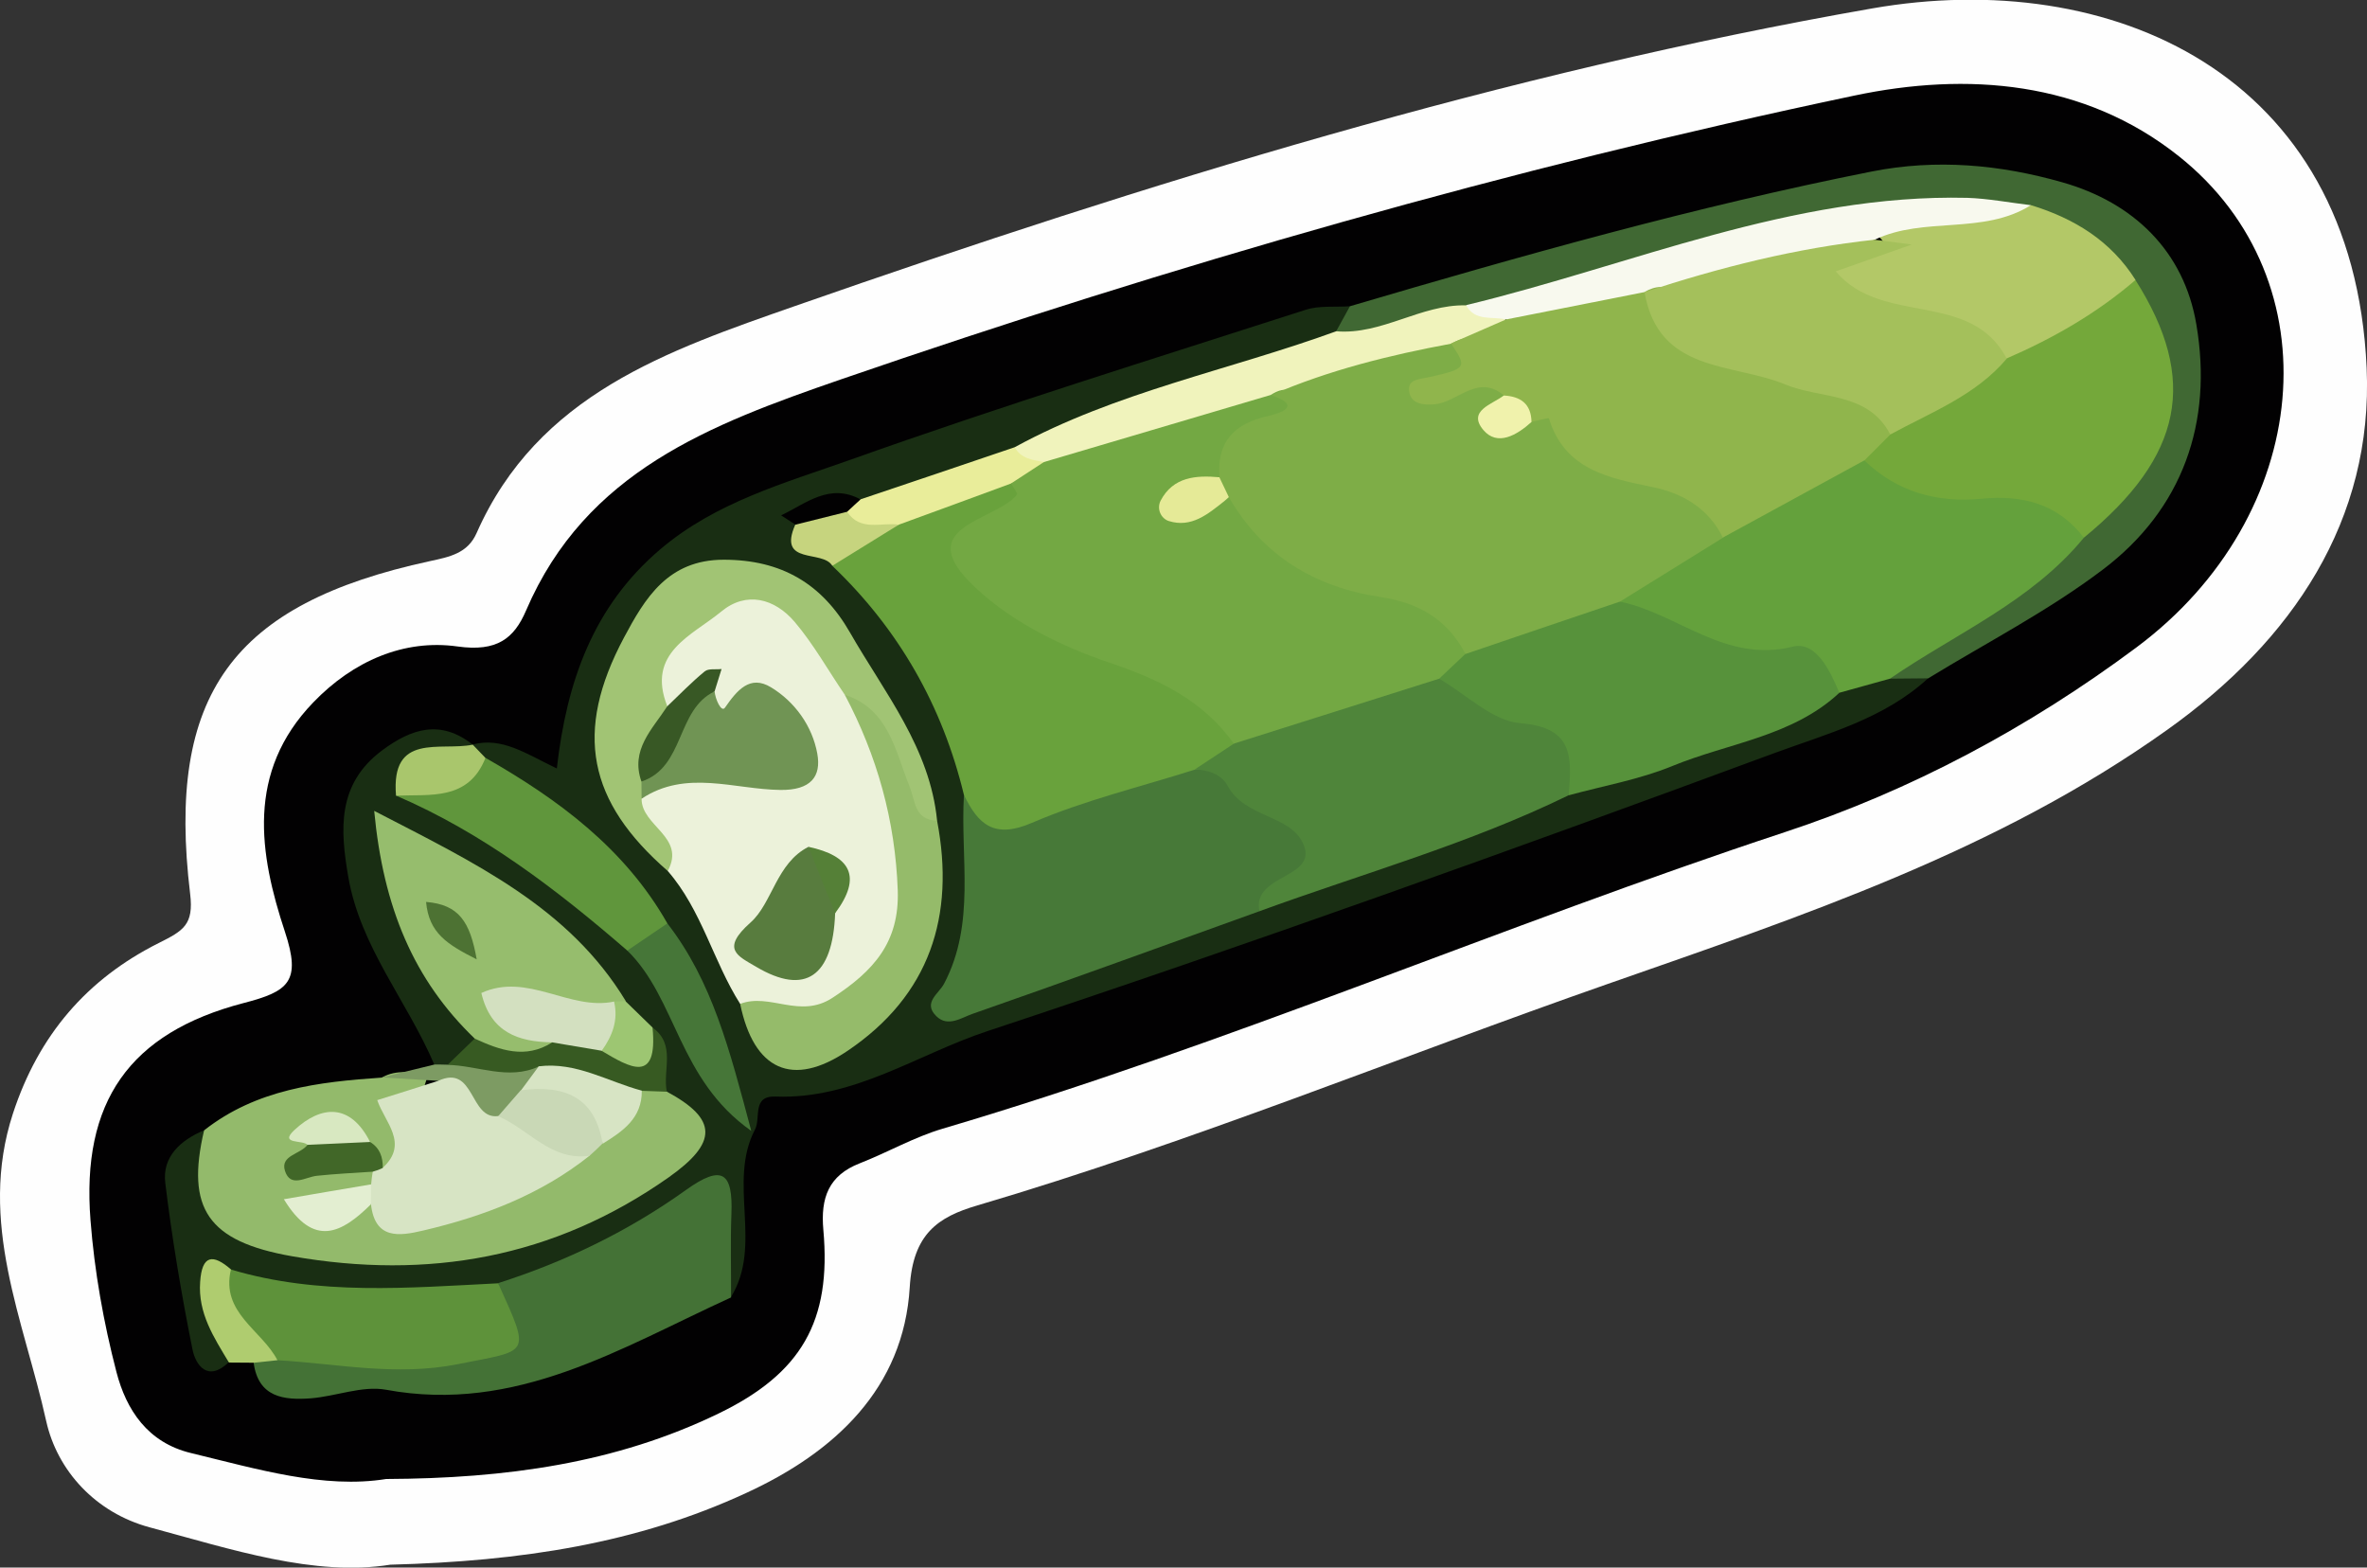 <?xml version="1.0" encoding="utf-8"?>
<!-- Generator: Adobe Illustrator 23.0.2, SVG Export Plug-In . SVG Version: 6.00 Build 0)  -->
<svg version="1.1" id="Camada_1" xmlns="http://www.w3.org/2000/svg" xmlns:xlink="http://www.w3.org/1999/xlink" x="0px" y="0px"
	 viewBox="0 0 132.33 87.63" style="enable-background:new 0 0 132.33 87.63;" xml:space="preserve">
<rect x="0" y="0" width="132.33" height="87.63" fill="#333333" stroke="none"/>
<style type="text/css">
	.st0{fill:#FEFEFE;}
	.st1{fill:#020102;}
	.st2{fill:#192E13;}
	.st3{fill:#406833;}
	.st4{fill:#93BA6B;}
	.st5{fill:#447236;}
	.st6{fill:#AFCC6F;}
	.st7{fill:#7D9B63;}
	.st8{fill:#69A23C;}
	.st9{fill:#64A13C;}
	.st10{fill:#477938;}
	.st11{fill:#ECF2DA;}
	.st12{fill:#4F853A;}
	.st13{fill:#57923B;}
	.st14{fill:#A1C474;}
	.st15{fill:#96BD6D;}
	.st16{fill:#5E923A;}
	.st17{fill:#95BB6A;}
	.st18{fill:#60963C;}
	.st19{fill:#F0F3BC;}
	.st20{fill:#467638;}
	.st21{fill:#E9ED9A;}
	.st22{fill:#375A22;}
	.st23{fill:#A9C66C;}
	.st24{fill:#C6D47E;}
	.st25{fill:#9DC672;}
	.st26{fill:#74A83A;}
	.st27{fill:#B3C867;}
	.st28{fill:#F8F9EE;}
	.st29{fill:#D7E4C4;}
	.st30{fill:#C9D8B6;}
	.st31{fill:#E3EED1;}
	.st32{fill:#416728;}
	.st33{fill:#D8E8C1;}
	.st34{fill:#73A843;}
	.st35{fill:#7EAD47;}
	.st36{fill:#90B54C;}
	.st37{fill:#709454;}
	.st38{fill:#587C3E;}
	.st39{fill:#385825;}
	.st40{fill:#558037;}
	.st41{fill:#D3E0C0;}
	.st42{fill:#4D7233;}
	.st43{fill:#A4C05B;}
	.st44{fill:#E5EA97;}
	.st45{fill:#F0F2AC;}
</style>
<g>
	<path class="st0" d="M21.82,87.47c-4.24,0.68-8.85-0.85-13.46-2.09c-3-0.81-5.16-3.15-5.78-5.95c-1.24-5.61-3.84-11.1-1.86-17.17
		c1.44-4.41,4.16-7.54,8.15-9.54c1.38-0.69,1.97-1.02,1.76-2.75c-1.34-11.13,2.35-16.21,13.4-18.6c1.12-0.24,2.11-0.44,2.61-1.56
		c3.43-7.77,10.69-10.21,17.83-12.71c19.7-6.88,39.67-13.04,60.2-16.63c13.27-2.32,26.9,3.57,27.64,20.1
		c0.38,8.5-4.13,15.23-11.15,20.23c-9.52,6.79-20.43,10.41-31.29,14.21c-11.75,4.11-23.28,8.85-35.24,12.38
		c-2.18,0.64-3.59,1.58-3.77,4.57c-0.34,5.65-4.18,9.22-9.14,11.5C35.63,86.28,29.14,87.28,21.82,87.47z"/>
	<path class="st1" d="M21.59,82.68c-3.49,0.56-7.19-0.55-10.91-1.45c-2.42-0.58-3.62-2.41-4.17-4.53c-0.72-2.77-1.23-5.63-1.45-8.48
		c-0.52-6.61,2.16-10.48,8.57-12.15c2.51-0.65,3.22-1.2,2.3-3.98c-1.44-4.35-2.18-8.92,1.58-12.82c2.24-2.33,5.09-3.55,8.07-3.13
		c2.21,0.31,3.16-0.45,3.83-2.01c3.34-7.78,10.31-10.4,17.57-12.91C65.55,14.82,84.41,9.4,103.64,5.35
		c6.33-1.34,12.87-0.84,18.18,3.39c8.71,6.94,7.5,20.1-2.39,27.46c-5.99,4.46-12.57,7.99-19.65,10.32
		C83.97,51.74,68.67,58.38,52.69,63.1c-1.59,0.47-3.06,1.32-4.62,1.93c-1.75,0.68-2.2,1.94-2.04,3.72
		c0.46,5.11-1.23,8.03-5.86,10.27C34.43,81.8,28.3,82.65,21.59,82.68z"/>
	<path class="st2" d="M26.42,41.62c1.65-0.43,2.96,0.5,4.71,1.34c0.55-4.85,2.03-9.06,5.78-12.25c3.12-2.65,6.95-3.7,10.61-5
		c8.42-3,16.96-5.65,25.47-8.39c0.77-0.25,1.65-0.14,2.48-0.2c0.3,0.84-0.14,1.43-0.68,1.99c-5.83,2.44-11.93,4.17-17.75,6.64
		c-2.76,0.96-5.61,1.63-8.36,2.63c-1.35,0.21-2.94-0.39-3.9,1.13c0.49,1.11,1.87,0.95,2.54,1.81c4,3.52,6.18,8.06,7.36,13.15
		c0.16,3.66,0.29,7.32-1.06,11.48c5.98-1.75,11.19-3.99,16.55-5.8c5.77-2.1,11.57-4.12,17.29-6.35c5.01-1.9,10.33-2.98,15.07-5.61
		c1-0.52,2.03-0.95,3.18-1.02c0.79-0.01,1.53,0.12,2.09,0.74c-2.45,2.27-5.67,3.11-8.63,4.2C84.58,47.5,69.94,52.76,55.18,57.65
		c-3.89,1.29-7.45,3.82-11.82,3.65c-1.34-0.05-0.81,1.19-1.15,1.84c-1.55,2.97,0.46,6.45-1.35,9.38c-0.35-0.33-0.61-0.72-0.71-1.2
		c-0.85-4.08-0.85-4.09-4.4-2.1c-2.69,1.51-5.49,2.74-8.53,3.37c-4.48,0.29-8.97,0.69-13.39-0.44c-0.92-0.23-1.57-0.18-1.48,1.08
		c0.07,0.99,1.06,1.84,0.43,2.93c-1.16,1.11-1.84,0.17-2.02-0.73c-0.62-3.08-1.14-6.18-1.52-9.3c-0.18-1.46,0.85-2.39,2.16-2.94
		c1.18,5.14,3.36,6.85,9.87,6.73c5.31-0.1,10.44-1.23,14.93-4.47c1.76-1.28,2.09-2.46,0.75-4.12c-0.57-0.98-0.38-2.23-1.12-3.16
		c-0.52-0.62-1.06-1.22-1.54-1.88c-3.14-3.97-7.01-6.95-11.87-9.12c-0.42,4.62,2.86,7.35,4.43,10.79c-0.06,1.03-0.72,1.53-1.61,1.83
		c-0.36,0.05-0.68-0.04-0.96-0.28c-1.51-3.54-4.14-6.58-4.81-10.5c-0.45-2.62-0.64-5.17,1.89-7.06c1.67-1.24,3.27-1.73,5.06-0.33
		c-0.75,1.19-3.06,0.41-3.08,2.48c4.58,2.18,8.68,4.99,12.25,8.58c2.32,2.15,3.05,5.27,4.86,8.15c-0.93-3.31-2.07-6.13-3.7-8.74
		c-2.3-4.08-6.21-6.44-9.8-9.14C26.57,42.59,26.27,42.19,26.42,41.62z"/>
	<path class="st3" d="M74.7,18.52c0.26-0.47,0.51-0.93,0.77-1.4c9.64-2.84,19.3-5.57,29.16-7.53c3.63-0.72,7.19-0.39,10.66,0.6
		c3.99,1.13,6.81,3.85,7.5,7.95c0.93,5.46-0.75,10.32-5.24,13.71c-3.04,2.3-6.48,4.07-9.75,6.07c-0.71,0.01-1.43,0.01-2.14,0.02
		c-0.14-1.59,1.27-1.81,2.2-2.36c2.94-1.75,5.7-3.72,8.2-6.05c5.08-4.98,5.66-7.77,2.74-13.38c-1.58-2.05-3.53-3.49-6.16-3.83
		c-7.56-1.32-14.54,1.4-21.63,3.18c-2.99,0.75-5.93,1.72-8.95,2.4C79.6,18.02,77.29,20.04,74.7,18.52z"/>
	<path class="st4" d="M37.27,61.02c2.86,1.54,2.87,2.85,0.11,4.8c-6.44,4.53-13.47,5.73-21.04,4.41c-4.74-0.83-5.95-2.68-4.93-7.04
		c2.92-2.3,6.4-2.71,9.94-2.95c0.83-0.49,1.74-0.24,2.62-0.28c-0.59,1.89-1.21,3.78-2.15,5.53c-0.77-0.02-0.96-0.83-1.53-1.12
		c-0.94-0.65-1.79-2.16-2.94-0.25c0.83,1.43,2.56-0.16,3.46,1.04c0.17,0.29,0.21,0.59,0.12,0.92c-0.69,0.88-1.7,1.17-2.93,1.47
		c1.16,0.41,1.92-0.66,2.84-0.27c4.46,1.55,7.75-1.32,11.36-2.99c0.38-0.28,0.76-0.57,1.12-0.88c1.01-0.77,1.55-2.01,2.64-2.72
		C36.46,60.54,36.91,60.6,37.27,61.02z"/>
	<path class="st5" d="M27.85,71.73c3.76-1.2,7.29-2.91,10.49-5.2c2.05-1.47,2.64-0.98,2.55,1.34c-0.06,1.55-0.01,3.1-0.02,4.66
		c-6.13,2.8-12,6.51-19.29,5.16c-1.33-0.24-2.8,0.37-4.21,0.48c-1.5,0.11-2.93-0.05-3.19-1.99c0.34-0.47,0.82-0.7,1.37-0.83
		c2.95-0.4,5.82,0.69,8.87,0.17C26.94,75.07,28.05,74.22,27.85,71.73z"/>
	<path class="st6" d="M15.51,76.04c-0.44,0.05-0.88,0.09-1.32,0.14c-0.46,0-0.93-0.01-1.39-0.01c-0.84-1.4-1.74-2.76-1.61-4.51
		c0.1-1.51,0.71-1.58,1.73-0.69C13.61,72.74,15.88,73.71,15.51,76.04z"/>
	<path class="st7" d="M24.5,60.42c-1.05-0.06-2.1-0.13-3.15-0.19c0.98-0.24,1.96-0.48,2.94-0.72c0.24,0,0.49,0,0.73,0.01
		c1.61-0.61,3.25-0.65,4.91-0.21c0.64,0.64,0.25,1.24-0.08,1.84c-0.52,0.67-1.11,1.24-1.94,1.52C26.35,62.57,25.57,61.27,24.5,60.42
		z"/>
	<path class="st8" d="M53.89,44.44c-1.2-4.98-3.64-9.26-7.35-12.8c0.53-1.76,2.33-2.03,3.53-3c2.09-0.92,4.02-2.37,6.5-2.03
		c1.96,1.23,0.34,1.92-0.48,2.52c-2.3,1.66-1.53,2.76,0.49,3.86c2.59,1.41,4.94,3.18,7.85,4.05c2.27,0.68,4.37,1.95,4.78,4.72
		c-0.37,1.22-1.54,1.45-2.46,1.99c-2.84,1.55-5.99,2.19-9.04,3.15C55.31,47.67,54.17,46.8,53.89,44.44z"/>
	<path class="st9" d="M116.5,30.06c-2.93,3.57-7.16,5.35-10.84,7.88c-0.95,0.26-1.9,0.53-2.84,0.79c-2.84-2.12-6.66-1.17-9.58-3.1
		c-0.96-0.63-2.26-0.73-2.85-1.92c0.81-2.88,3.86-2.72,5.7-4.22c2.91-1.21,5.07-4.03,8.55-4.06c2.34,0.98,4.74,1.53,7.31,1.58
		C113.98,27.05,116.11,27.35,116.5,30.06z"/>
	<path class="st10" d="M53.89,44.44c0.8,1.65,1.69,2.47,3.8,1.56c2.92-1.26,6.07-2.01,9.12-2.98c3.04-0.48,4.42,2.19,6.44,3.55
		c1.03,0.69,0.22,1.95-0.67,2.68c-0.71,0.58-1.84,0.63-2.17,1.69c-5.35,1.92-10.68,3.87-16.05,5.74c-0.6,0.21-1.37,0.76-2.01,0.13
		c-0.78-0.76,0.14-1.26,0.43-1.82C54.56,51.61,53.68,47.97,53.89,44.44z"/>
	<path class="st11" d="M41.38,56.12c-1.51-2.38-2.15-5.25-4.05-7.43c-0.46-1.52-2.31-2.57-1.51-4.51c1.52-1.6,3.35-1.26,5.3-1.07
		c1.1,0.11,3.14,0.61,3.2-1.17c0.06-1.73-1.27-2.73-3.25-1.88c-0.94,0.4-1.26-0.24-1.42-1.01c-0.13-0.2,0.06-0.71-0.03-0.62
		c-0.87,0.82-1.65,1.73-3.03,1.03c-0.97-3.3,1.32-4.89,3.59-6.12c2.38-1.3,4.37-0.06,5.91,1.92c0.81,1.05,1.32,2.28,2,3.4
		c1.98,3.6,3.24,7.43,3.04,11.55C50.86,55.54,46.07,58.37,41.38,56.12z"/>
	<path class="st12" d="M70.41,50.94c-0.44-2.12,3.42-1.8,2.41-3.85c-0.75-1.53-3.25-1.41-4.18-3.15c-0.37-0.68-1.09-0.89-1.84-0.93
		c0.72-0.48,1.45-0.95,2.17-1.43c3.27-2.61,7.23-3.45,11.17-4.31c2.4,0.6,4.35,2.22,6.73,2.96c2.49,0.77,1.83,2.56,0.82,4.23
		C82.14,47.17,76.19,48.83,70.41,50.94z"/>
	<path class="st13" d="M87.7,44.46c0.15-2.03,0.35-3.79-2.69-4.03c-1.57-0.12-3.03-1.61-4.54-2.48c-0.21-1.19,0.76-1.52,1.47-2.05
		c2.85-0.82,5.28-3.28,8.62-2.27c3.25,0.67,5.87,3.46,9.67,2.52c1.3-0.32,2.08,1.34,2.6,2.58c-2.63,2.45-6.19,2.8-9.33,4.09
		C91.65,43.58,89.63,43.93,87.7,44.46z"/>
	<path class="st14" d="M35.87,44.65c-0.02,1.53,2.5,2.14,1.46,4.04c-4.46-3.88-5.26-7.76-2.45-13.04c1.17-2.19,2.45-4.36,5.58-4.36
		c3.24,0,5.5,1.35,7.06,4.07c1.93,3.37,4.47,6.45,4.87,10.52c-1.86,0.91-1.82-0.56-2.17-1.67c-0.62-1.99-1.31-3.96-2.99-5.37
		c-0.93-1.36-1.74-2.82-2.8-4.07c-1.12-1.32-2.71-1.74-4.11-0.58c-1.62,1.34-4.21,2.29-3.01,5.3c0.22,1.54-0.69,2.85-0.9,4.31
		C36.23,44.09,36.05,44.37,35.87,44.65z"/>
	<path class="st15" d="M26.54,58.06c-3.41-3.28-5.11-7.32-5.62-12.73c5.66,2.93,10.88,5.38,14.07,10.64
		c-0.23,0.25-0.49,0.45-0.8,0.59c-1.79,0.6-3.5-0.31-5.36-0.33c0.13,1.34,2.18,0.96,2.08,2.4C29.32,59.38,27.75,60.07,26.54,58.06z"
		/>
	<path class="st16" d="M15.51,76.04c-0.87-1.69-3.18-2.64-2.6-5.07c4.92,1.47,9.93,1.02,14.94,0.77c1.85,4.09,1.77,3.71-2.25,4.52
		C22.12,76.95,18.87,76.23,15.51,76.04z"/>
	<path class="st17" d="M47.23,38.84c2.46,0.8,2.82,3.14,3.61,5.1c0.35,0.87,0.27,1.89,1.55,1.94c1.02,5.33-0.41,9.76-5,12.86
		c-3.09,2.09-5.25,1.08-6.01-2.62c1.66-0.64,3.33,0.86,5.16-0.34c2.3-1.5,3.75-3.1,3.65-6.01C50.05,45.87,49.04,42.26,47.23,38.84z"
		/>
	<path class="st18" d="M35.07,53.14c-3.95-3.42-8.08-6.58-12.92-8.66c1.39-1.36,3.4-1.25,5-2.11c4.08,2.33,7.78,5.06,10.16,9.25
		C37.4,53.37,36.26,53.29,35.07,53.14z"/>
	<path class="st19" d="M74.7,18.52c2.56,0.21,4.73-1.51,7.26-1.45c0.71,0.45,1.84-0.13,2.28,0.96c-0.49,1.51-2.01,1.33-3.08,1.89
		c-3.31,1-6.68,1.79-9.95,2.94c-4.26,1.49-8.61,2.65-13.03,3.55c-0.76-0.19-1.6-0.29-1.45-1.41C62.38,21.91,68.71,20.7,74.7,18.52z"
		/>
	<path class="st20" d="M35.07,53.14c0.75-0.51,1.49-1.01,2.24-1.52c2.5,3.23,3.47,7.02,4.69,11.6
		C37.9,60.33,37.84,55.84,35.07,53.14z"/>
	<path class="st21" d="M56.73,25c0.35,0.65,1.01,0.71,1.63,0.83c-0.1,1.19-1.12,0.96-1.84,1.2c-2.09,0.77-4.18,1.54-6.27,2.3
		c-1.04,0.45-2.09,0.89-3.02-0.22c-0.12-0.69,0.27-1.02,0.86-1.19C50.98,26.95,53.85,25.98,56.73,25z"/>
	<path class="st22" d="M26.54,58.06c1.41,0.65,2.83,1.16,4.32,0.22c0.85-1.03,1.83-0.38,2.77-0.23c1.09,0.47,2.05,0.31,2.86-0.6
		c1.32,0.96,0.54,2.38,0.79,3.58c-0.47-0.02-0.93-0.03-1.4-0.05c-2.29,1.09-4.03-0.13-5.76-1.36c-1.71,0.79-3.4-0.06-5.1-0.09
		C25.53,59.03,26.03,58.55,26.54,58.06z"/>
	<path class="st23" d="M27.14,42.37c-0.95,2.4-3.07,2.03-5,2.11c-0.3-3.55,2.47-2.48,4.29-2.85c0,0-0.01-0.01-0.01-0.01
		C26.66,41.87,26.9,42.12,27.14,42.37z"/>
	<path class="st24" d="M47.36,28.61c0.74,1.12,1.9,0.58,2.89,0.72c-1.24,0.77-2.48,1.53-3.72,2.3c-0.53-0.92-3.08-0.01-2.07-2.3
		C45.32,28.65,46.14,27.82,47.36,28.61z"/>
	<path class="st25" d="M36.48,57.44c0.31,3.19-1.27,2.24-2.85,1.3c-0.44-1.09,0.03-1.94,0.69-2.75c0.22-0.01,0.44-0.01,0.65-0.02
		C35.48,56.46,35.98,56.95,36.48,57.44z"/>
	<path class="st1" d="M47.36,28.61c-0.96,0.24-1.93,0.48-2.89,0.72c-0.27-0.17-0.53-0.35-0.8-0.52c1.4-0.67,2.71-1.83,4.44-0.89
		C47.85,28.15,47.61,28.38,47.36,28.61z"/>
	<path class="st26" d="M116.5,30.06c-1.45-1.9-3.43-2.4-5.71-2.18c-2.49,0.24-4.72-0.37-6.56-2.14c-0.35-1.09,0.59-1.42,1.15-1.99
		c2.21-1.39,4.49-2.69,6.6-4.26c2.47-1.27,4.52-3.36,7.41-3.83C122.91,21.22,122.05,25.51,116.5,30.06z"/>
	<path class="st27" d="M119.39,15.65c-2.16,1.86-4.6,3.26-7.21,4.39c-2.59-1.26-5.44-1.8-8.1-2.84c-0.89-0.35-2-0.86-1.95-1.88
		c0.05-1.08,1.21-1.31,2.18-1.5c0.41-0.08,1.81,0.42,0.53-0.8c2.65-1.95,5.87-0.68,8.71-1.55
		C115.96,12.21,118.01,13.46,119.39,15.65z"/>
	<path class="st28" d="M113.54,11.47c-2.68,1.68-5.97,0.61-8.73,1.93c-4.05,1.92-8.44,2.64-12.75,3.63
		c-2.63,0.18-5.08,2.16-7.87,0.83c-0.77-0.19-1.72,0.13-2.23-0.8c9.29-2.24,18.21-6.23,28.03-6
		C111.17,11.1,112.35,11.33,113.54,11.47z"/>
	<path class="st29" d="M24.5,60.42c2.07-0.95,1.73,2.19,3.36,1.97c2.01,0.04,3.78,0.62,5.11,2.21c-2.75,2.19-5.94,3.4-9.31,4.19
		c-1.35,0.32-2.7,0.51-2.92-1.47c-0.4-0.38-0.44-0.75,0.01-1.12c0.02-0.24,0.05-0.47,0.09-0.71c0.09-0.33,0.27-0.41,0.56-0.21
		c1.48-1.36,0.11-2.54-0.31-3.78C22.28,61.13,23.39,60.78,24.5,60.42z"/>
	<path class="st30" d="M32.96,64.61c-2.15,0.31-3.4-1.49-5.11-2.21c0.42-0.49,0.85-0.97,1.27-1.46c3.67-0.94,4.45-0.42,4.56,2.99
		C33.45,64.16,33.21,64.39,32.96,64.61z"/>
	<path class="st29" d="M33.69,63.94c-0.43-2.66-2.18-3.3-4.56-2.99c0.33-0.45,0.66-0.89,0.99-1.34c2.09-0.26,3.85,0.85,5.76,1.36
		C35.9,62.51,34.82,63.24,33.69,63.94z"/>
	<path class="st31" d="M20.74,66.21c0,0.37,0,0.75-0.01,1.12c-1.6,1.58-3.18,2.47-4.86-0.29C17.62,66.74,19.18,66.47,20.74,66.21z"
		/>
	<path class="st32" d="M21.4,65.29c-0.18,0.09-0.37,0.16-0.56,0.21c-1.04,0.07-2.09,0.12-3.13,0.23c-0.64,0.07-1.47,0.69-1.78-0.28
		c-0.27-0.87,0.87-0.92,1.26-1.45c1.11-1.23,2.3-0.81,3.5-0.16C21.23,64.17,21.41,64.68,21.4,65.29z"/>
	<path class="st33" d="M20.69,63.84c-1.17,0.05-2.34,0.11-3.5,0.16c-0.26-0.29-1.61-0.01-0.73-0.83
		C17.96,61.78,19.59,61.66,20.69,63.84z"/>
	<path class="st34" d="M56.52,27.03c0.61-0.4,1.22-0.8,1.84-1.2c4.23-1.25,8.46-2.5,12.68-3.75c0.41-0.26,0.88-0.45,1.27-0.08
		c0.62,0.58,0.12,1.09-0.31,1.41c-1.21,0.9-2.57,1.61-3.35,2.98c-0.48,0.68-1.44,0.7-1.97,1.42c0.92,0.05,1.75-0.59,2.66-0.23
		c2.3,2.76,5.2,4.4,8.74,5.13c1.95,0.4,3.97,1.17,3.85,3.84c-0.49,0.46-0.98,0.93-1.47,1.39c-3.83,1.21-7.65,2.42-11.48,3.63
		c-1.73-2.41-4.12-3.57-6.94-4.52c-2.85-0.96-5.84-2.46-7.89-4.58c-2.84-2.94,1.13-3.33,2.53-4.63c0.08-0.07,0.2-0.2,0.18-0.25
		C56.77,27.4,56.64,27.22,56.52,27.03z"/>
	<path class="st35" d="M81.93,36.56c-1.01-1.94-2.63-2.87-4.78-3.19c-3.64-0.55-6.57-2.31-8.45-5.58c-0.4-0.26-0.58-0.63-0.52-1.11
		c-0.17-2,0.84-3.01,2.73-3.43c0.52-0.12,2.03-0.53,0.15-1.16c3.23-1.4,6.63-2.24,10.08-2.88c0.55-0.32,1.25-0.53,1.49,0.18
		c0.44,1.3-0.76,1.73-1.72,2.43c1.24-0.47,2.31-1.56,3.37-0.09c-0.1,1.15,0.26,1.69,1.48,1.08c3.11,1.96,6.43,3.52,9.74,5.13
		c0.69,0.33,1.25,1.13,0.84,2.11c-1.92,1.19-3.85,2.39-5.77,3.58C87.67,34.61,84.8,35.58,81.93,36.56z"/>
	<path class="st36" d="M96.32,30.05c-0.81-1.63-2.23-2.47-3.92-2.82c-2.47-0.51-4.92-0.96-5.81-3.85c-0.01-0.03-0.63,0.13-0.97,0.2
		c-0.75-0.25-1.27-0.74-1.55-1.48c-1.46-1.22-2.56,0.38-3.86,0.5c-0.65,0.06-1.31-0.03-1.42-0.67c-0.13-0.73,0.49-0.71,1.12-0.85
		c2.12-0.47,2.1-0.55,1.21-1.88c1.02-0.45,2.05-0.9,3.07-1.34c2.58-0.51,5.16-1.02,7.74-1.53c0.55-0.34,1.4-0.48,1.46,0.17
		c0.24,2.73,2.38,2.86,4.27,3.4c1.82,0.52,3.65,0.99,5.43,1.62c1.28,0.45,2.81,0.84,2.59,2.77c-0.48,0.48-0.96,0.96-1.44,1.44
		C101.6,27.17,98.96,28.61,96.32,30.05z"/>
	<path class="st37" d="M35.87,44.65c0-0.32-0.01-0.64-0.01-0.96c1.31-1.72,1.34-4.48,4.09-5.04c0.04,0.44,0.38,1.2,0.58,0.91
		c0.68-0.98,1.4-1.85,2.57-1.14c1.34,0.81,2.31,2.17,2.59,3.7c0.24,1.3-0.37,2.06-2.06,2.04C41.05,44.13,38.35,43,35.87,44.65z"/>
	<path class="st38" d="M46.69,51.05c-0.13,3.55-1.67,4.62-4.41,3c-1.03-0.61-2.01-0.98-0.32-2.48c1.22-1.08,1.44-3.32,3.24-4.23
		C46.22,48.37,47.09,49.45,46.69,51.05z"/>
	<path class="st39" d="M39.95,38.65c-2.16,1.03-1.65,4.23-4.09,5.04c-0.63-1.78,0.61-2.92,1.44-4.2c0.69-0.66,1.36-1.35,2.1-1.96
		c0.21-0.17,0.62-0.09,0.94-0.13C40.21,37.82,40.08,38.24,39.95,38.65z"/>
	<path class="st40" d="M46.69,51.05c-0.5-1.24-1-2.47-1.49-3.71C47.53,47.84,48.23,48.99,46.69,51.05z"/>
	<path class="st41" d="M34.33,55.99c0.25,1.04-0.1,1.93-0.69,2.75c-0.93-0.16-1.85-0.31-2.78-0.47c-1.88-0.03-3.43-0.55-3.95-2.76
		C29.5,54.33,31.84,56.52,34.33,55.99z"/>
	<path class="st42" d="M26.65,53.63c-1.66-0.84-2.67-1.47-2.83-3.21C25.66,50.57,26.28,51.53,26.65,53.63z"/>
	<path class="st43" d="M105.68,24.29c-1.25-2.4-3.88-1.97-5.88-2.8c-2.96-1.22-7.08-0.62-7.86-5.16c4.2-1.38,8.47-2.46,12.87-2.93
		c0.47,0.06,0.93,0.12,2.07,0.27c-1.79,0.63-3,1.06-4.25,1.5c2.59,3.08,7.54,1.02,9.56,4.88C110.44,22.12,107.95,23.05,105.68,24.29
		z"/>
	<path class="st44" d="M68.17,26.68c0.18,0.37,0.35,0.74,0.53,1.11c-0.09,0.08-0.17,0.16-0.26,0.23c-0.91,0.72-1.83,1.5-3.09,1.11
		c-0.45-0.14-0.7-0.69-0.46-1.15C65.59,26.66,66.85,26.56,68.17,26.68z"/>
	<path class="st45" d="M84.07,22.11c0.94,0.05,1.53,0.46,1.55,1.48c-0.81,0.73-1.9,1.38-2.69,0.45
		C82.02,22.96,83.42,22.61,84.07,22.11z"/>
</g>
</svg>
